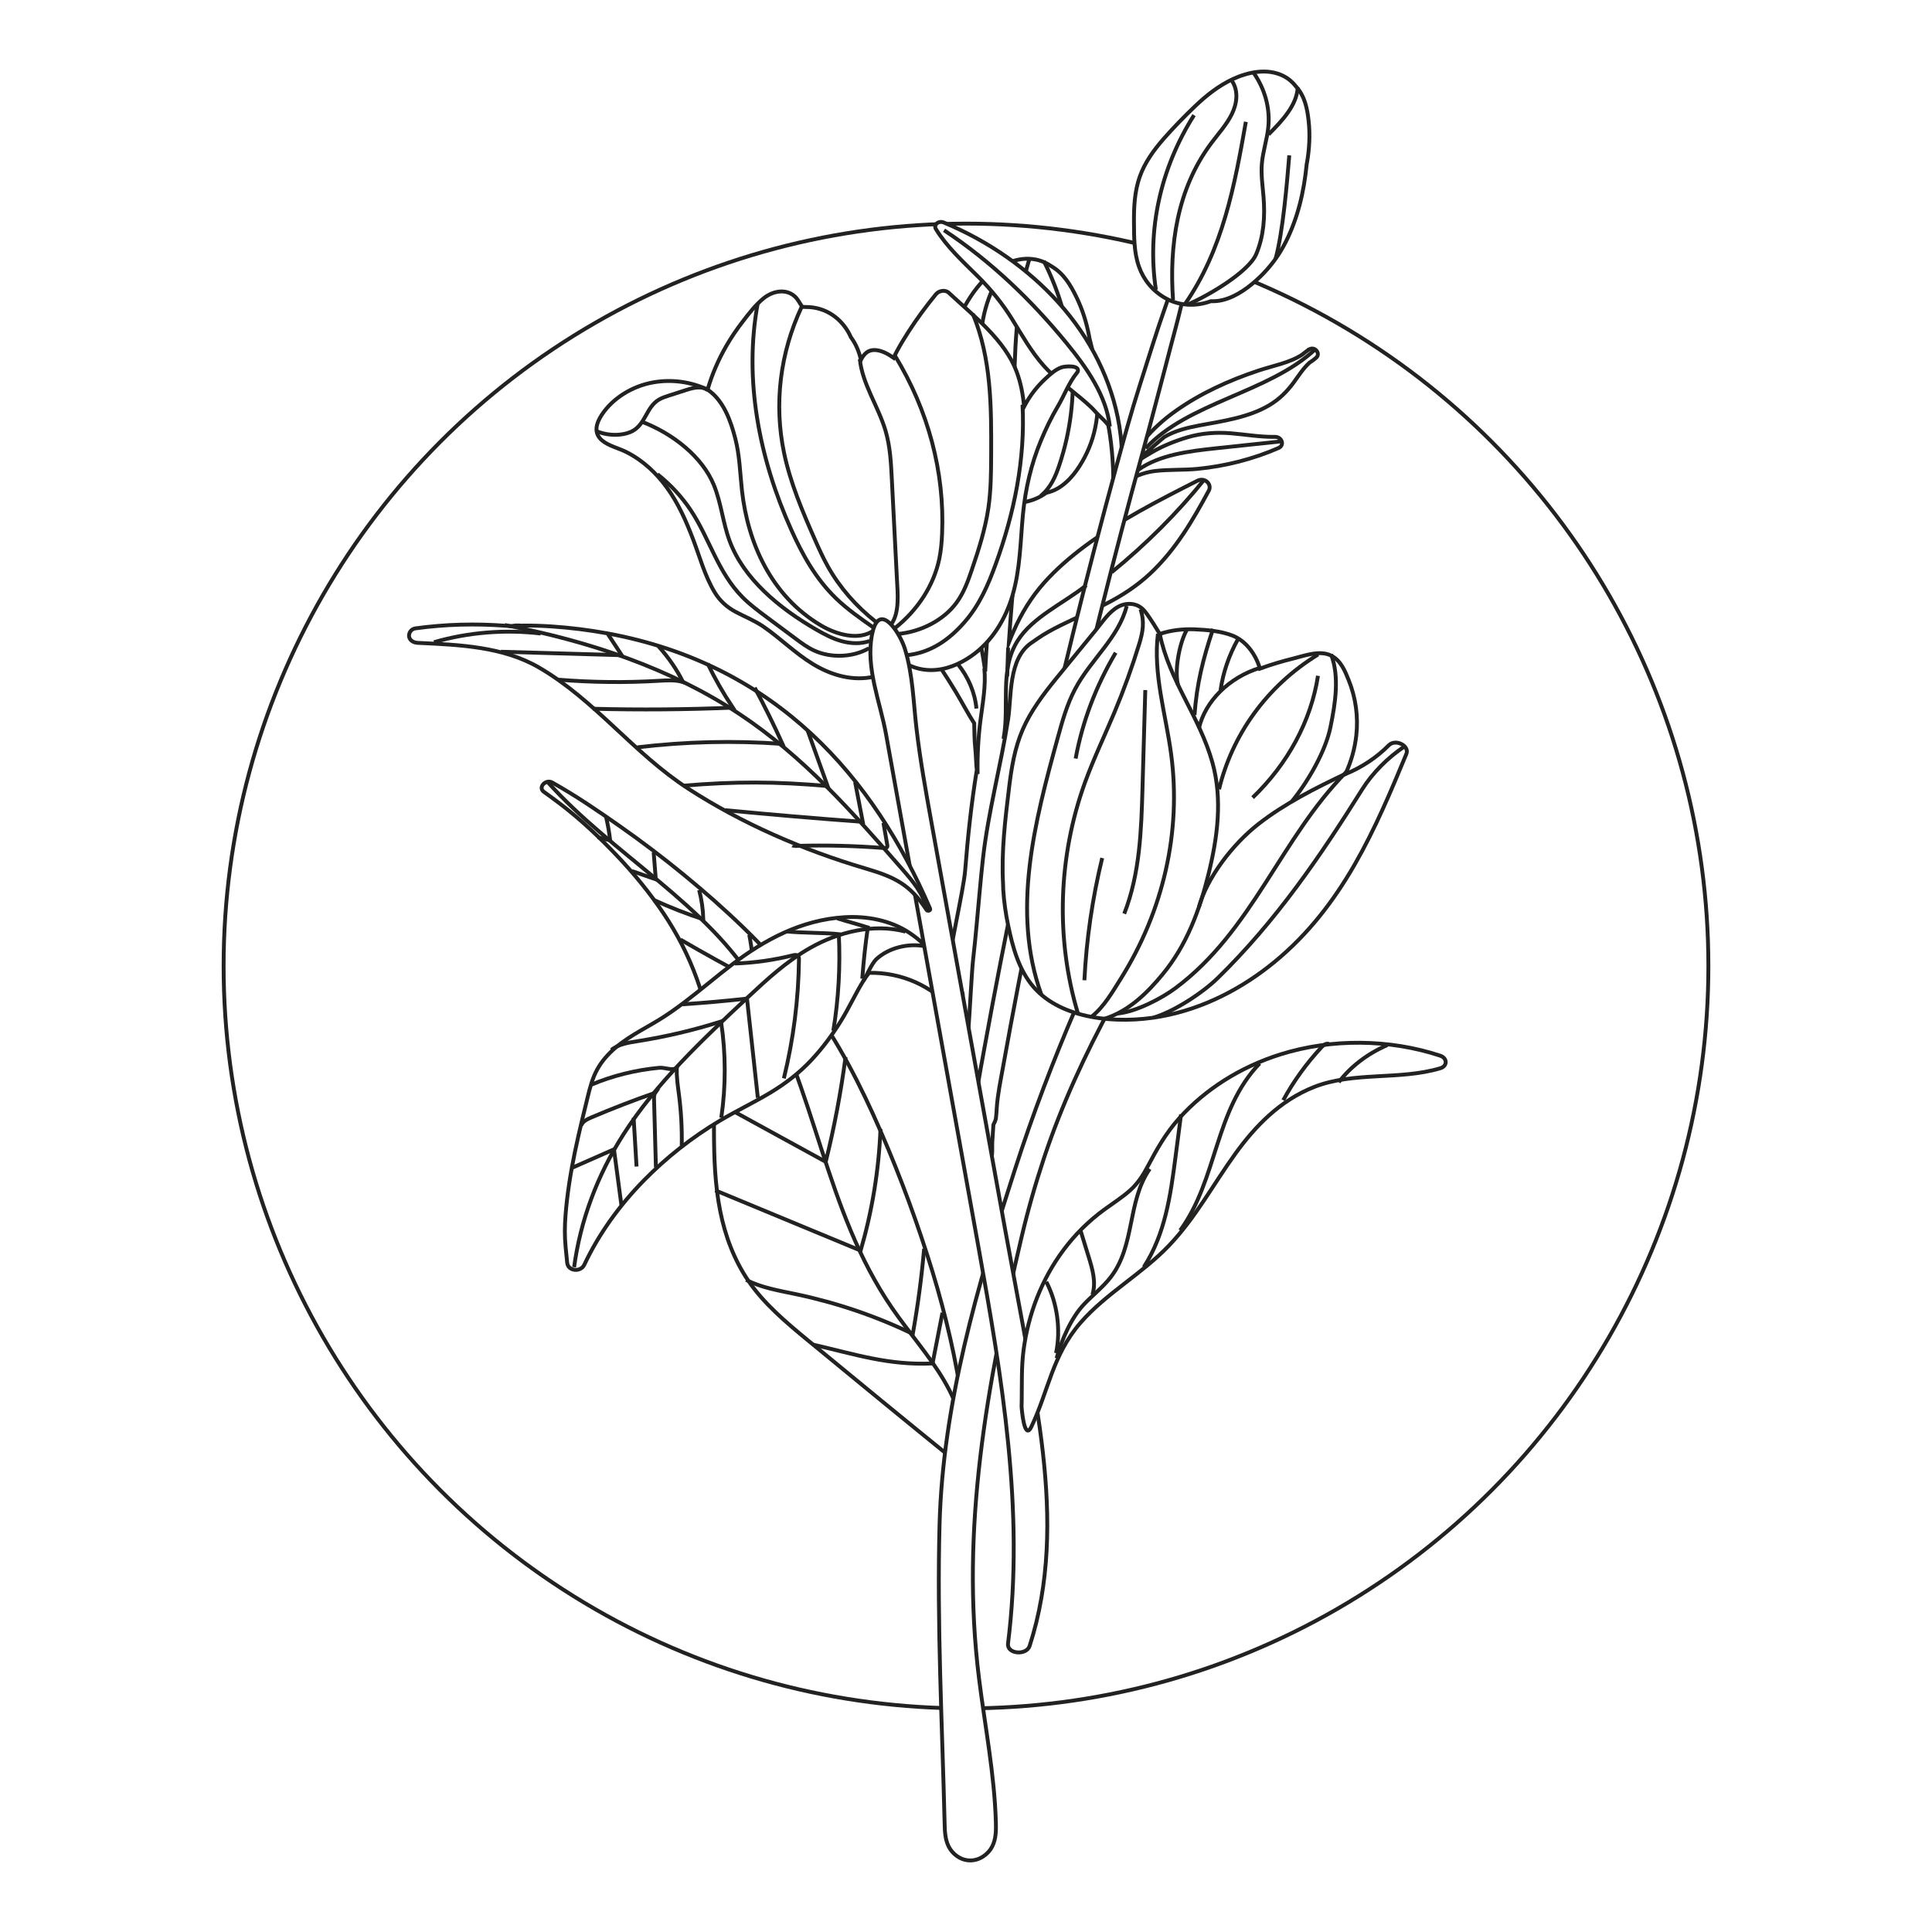 <svg xmlns="http://www.w3.org/2000/svg" xmlns:xlink="http://www.w3.org/1999/xlink" x="0px" y="0px" viewBox="0 0 500 500" style="enable-background:new 0 0 500 500;" xml:space="preserve"><g id="BACKGROUND">	<rect style="fill:#FFFFFF;" width="500" height="500"></rect></g><g id="OBJECTS">	<circle style="fill:#FFFFFF;stroke:#222221;stroke-miterlimit:10;" cx="250" cy="250" r="192.128"></circle>	<g>		<g>			<path style="fill:#FFFFFF;stroke:#222221;stroke-miterlimit:10;" d="M140.734,204.913c1.376,0.986,2.737,1.986,4.081,3.004    c5.375,4.072,10.239,8.685,14.758,13.431c4.511,4.736,8.608,9.764,12.157,15.049c7.195,10.714,11.588,22.823,12.629,35.094    c1.188,14.009-0.758,28.105,2.05,42.028c1.267,6.284,3.536,12.493,7.324,18.041c3.962,5.804,9.617,10.597,15.261,15.245    c12.609,10.384,25.237,20.752,37.941,31.052c1.035,0.839,3.16,0.569,3.448-0.766c0.789-3.65,0.907-7.335,0.297-11.009    c-0.288-1.735-0.739-3.448-1.369-5.119c-0.239-0.634-0.531-1.21-0.883-1.776c-1.862-11.502-4.763-22.888-8.357-34.09    c-4.002-12.473-8.691-24.813-14.19-36.879c-5.334-11.704-11.609-23.143-20.022-33.528c-8.313-10.262-18.259-19.575-28.807-28.239    c-5.299-4.352-10.799-8.531-16.484-12.525c-5.67-3.983-11.484-7.962-17.639-11.406    C141.219,201.562,139.176,203.796,140.734,204.913z"></path>			<path style="fill:none;stroke:#222221;stroke-miterlimit:10;" d="M141.672,202.318c16.628,18.64,41.828,32.056,54.062,52.964    c15.514,26.512,17.589,57.758,35.195,83.33c4.347,6.315,9.592,12.196,13.432,18.738c3.841,6.543,6.237,14.028,4.368,21.153"></path>			<path style="fill:none;stroke:#222221;stroke-miterlimit:10;" d="M243.905,339.734c-0.853,4.378-1.706,8.757-2.56,13.135    c-11.492,0.487-19.805-2.33-30.906-4.876"></path>			<path style="fill:none;stroke:#222221;stroke-miterlimit:10;" d="M239.162,323.183c-0.646,7.372-1.624,14.724-2.93,22.034    c-9.464-4.59-19.69-8.066-30.289-10.296c-4.406-0.927-8.978-1.674-12.829-3.698"></path>			<path style="fill:none;stroke:#222221;stroke-miterlimit:10;" d="M227.867,292.167c-0.412,10.607-2.137,21.178-5.136,31.486    c-12.537-5.198-25.075-10.395-37.612-15.593"></path>			<path style="fill:none;stroke:#222221;stroke-miterlimit:10;" d="M218.83,273.54c-1.198,9.108-2.911,18.167-5.13,27.138    c-9.629-5.276-19.258-10.553-28.887-15.829"></path>			<path style="fill:none;stroke:#222221;stroke-miterlimit:10;" d="M207.871,257.843c-0.301,6.226-1.149,12.433-2.533,18.554    c-7.528-4.946-15.056-9.892-22.584-14.838"></path>			<path style="fill:none;stroke:#222221;stroke-miterlimit:10;" d="M193.907,241.929c0.756,3.878,1.151,7.805,1.18,11.734    c-6.424-3.376-12.755-6.877-18.985-10.5"></path>			<path style="fill:none;stroke:#222221;stroke-miterlimit:10;" d="M180.936,230.337c0.65,2.493,1.013,5.04,1.082,7.592    c-4.405-1.445-8.699-3.129-12.847-5.039"></path>			<path style="fill:none;stroke:#222221;stroke-miterlimit:10;" d="M169.167,220.602c0.184,2.323,0.369,4.645,0.553,6.968    c-2.06-0.715-4.12-1.43-6.18-2.145"></path>			<path style="fill:none;stroke:#222221;stroke-miterlimit:10;" d="M156.823,211.308c0.481,2.042,0.846,4.104,1.092,6.176    c-1.07-0.266-2.139-0.533-3.209-0.8"></path>		</g>		<path style="fill:#FFFFFF;stroke:#222221;stroke-miterlimit:10;" d="M223.541,125.61c0.146-1.595,2.158-2.247,3.591-1.251   c17.549,12.197,25.406,30.821,27.834,49.411c0.133-2.452,0.265-4.905,0.428-7.356c0.86-12.939,2.064-25.884,3.85-38.758   c1.002-7.225,1.825-14.671,4.565-21.601c0.535-1.354,2.892-1.119,2.962,0.337c0.309,6.436-0.8,12.9-1.621,19.291   c-0.828,6.445-1.615,12.893-2.276,19.352c-0.725,7.083-1.312,14.175-1.785,21.273c0.414-1.049,0.842-2.094,1.299-3.127   c1.944-4.4,4.445-8.545,7.784-12.313c3.098-3.496,6.706-6.616,10.579-9.509c8.827-6.594,19.017-11.811,29.096-16.919   c2.028-1.027,3.845,0.947,2.997,2.52c-4.107,7.619-8.546,15.291-15.266,21.556c-3.278,3.057-7.116,5.591-11.291,7.726   c-3.841,1.964-7.873,3.647-11.741,5.571c-2.112,1.051-4.202,2.169-6.091,3.492c-0.534,0.373-1.068,0.74-1.601,1.109   c-5.94,4.112-5.057,13.963-5.949,19.679c-1.881,12.05-5.153,23.946-6.512,36.047c-0.644,5.742-1.09,11.494-1.645,17.241   c-0.284,2.942-0.544,5.884-0.897,8.82c-0.355,2.954-0.934,14.715-1.191,17.682c-0.061,0.703-2.531,1.592-2.515,0.871   c0.062-2.695,0.143,7.208,0,4.518c-0.139-2.611-2.974-16.48-2.885-19.092c0.181-5.306,4.112-21.682,4.526-26.979   c0.678-8.658,1.604-17.314,3.008-25.914c-0.042-0.351-0.078-0.703-0.103-1.056c-0.109-1.535-0.142-3.069-0.298-4.602   c-0.217-2.131-0.226-4.289-0.273-6.439c-1.688-2.63-3.111-5.373-4.726-8.069c-2.5-4.175-5.272-8.229-8.018-12.291   c-5.484-8.112-10.892-16.396-13.836-25.451C223.874,136.26,223.056,130.914,223.541,125.61z"></path>		<path style="fill:#FFFFFF;stroke:#222221;stroke-miterlimit:10;" d="M244.583,113.027c1.379,3.649,2.746,7.451,5.311,10.658   c2.29,2.863,5.537,5.1,9.515,6.062c4.067,0.984,8.199,0.095,11.35-2.203c0.988-0.228,1.937-0.556,2.812-1.048   c3.275-1.837,5.543-5.148,7.109-8.108c1.729-3.266,2.755-6.721,3.187-10.273c0.834-6.854-0.126-13.915-1.932-20.661   c-0.03-0.17-0.048-0.341-0.081-0.512c-0.668-3.496-1.728-6.922-3.343-10.197c-1.452-2.944-3.169-5.918-6.302-7.777   c-1.218-0.844-2.605-1.496-4.185-1.803c-4.637-0.9-8.995,1.333-12.089,4.047c-2.978,2.613-5.107,5.85-6.855,9.13   c-1.746,3.276-3.358,6.635-4.767,10.023c-1.467,3.529-2.535,7.241-2.477,11.002C241.9,105.347,243.16,109.259,244.583,113.027z"></path>		<path style="fill:none;stroke:#222221;stroke-miterlimit:10;" d="M270.123,67.537c8.392,16.564,9.833,35.552,4.013,52.879   c-0.969,2.885-2.22,5.844-4.799,7.915"></path>		<path style="fill:none;stroke:#222221;stroke-miterlimit:10;" d="M266.451,66.844c-3.682,11.989-3.867,24.514-4.031,36.896"></path>		<path style="fill:none;stroke:#222221;stroke-miterlimit:10;" d="M260.758,68.153c-4.698,6.406-7.126,13.973-6.9,21.497"></path>		<path style="fill:#FFFFFF;stroke:#222221;stroke-miterlimit:10;" d="M244.249,57.585c11.638,4.838,21.795,11.98,29.641,20.668   c8.376,9.274,13.876,20.359,15.775,31.896c0.543,3.3,0.776,6.593,0.67,9.924c-0.028,0.87-0.077,1.748-0.156,2.627   c0.335-0.52,0.787-0.982,1.312-1.391c0.377-0.977,0.788-1.937,1.348-2.888c0.908-1.541,1.952-3.019,3.115-4.433   c2.32-2.821,5.052-5.317,8.161-7.533c6.414-4.573,13.821-7.985,21.623-10.57c3.731-1.236,8.099-2.011,11.309-4.136   c0.405-0.35,0.838-0.683,1.298-0.999c0.035-0.032,0.074-0.06,0.109-0.093c0.003,0.003,0.006,0.007,0.009,0.01   c0.105-0.071,0.2-0.147,0.308-0.216c1.478-0.938,3.043,1.018,1.901,2.072c-0.549,0.506-1.154,0.939-1.782,1.342   c-1.658,1.508-2.828,3.406-4.095,5.133c-1.701,2.32-3.697,4.332-6.365,5.904c-5.319,3.135-11.845,4.046-18.046,5.201   c-3.149,0.586-6.37,1.401-9.029,2.971c-0.762,0.643-1.539,1.27-2.277,1.933c-1.155,1.036-2.304,2.115-3.597,3.044   c-0.373,0.469-0.755,0.932-1.151,1.388c1.228-0.881,2.543-1.683,3.874-2.45c2.812-1.623,5.881-2.86,9.094-3.814   c3.636-1.08,7.43-1.353,11.255-1.042c3.806,0.31,7.571,0.988,11.411,0.927c1.778-0.028,2.563,2.169,0.928,2.88   c-6.562,2.855-13.639,4.677-20.977,5.401c-3.684,0.363-7.441,0.12-11.104,0.573c-3.113,0.385-5.701,1.652-8.243,3.128   c-0.206,0.12-0.469,0.101-0.677,0.001c-0.275,1.717-0.698,3.413-1.347,5.033c-0.064,0.161-0.341,0.132-0.351-0.04   c-0.162-2.906-0.003-5.823-0.129-8.736c-0.126-2.927-0.388-5.842-0.815-8.751c-0.125-0.851-0.275-1.699-0.438-2.547   c-0.715-0.869-1.508-1.692-2.364-2.472c-0.712-0.649-1.296-1.412-1.993-2.079c-0.829-0.793-1.706-1.552-2.59-2.301   c-3.303-2.801-6.939-5.331-9.756-8.509c-3.29-3.71-5.637-7.95-8.17-12.037c-2.496-4.026-5.422-7.654-8.913-11.116   c-3.901-3.869-8.024-7.653-10.805-12.196C241.522,58.155,242.91,57.028,244.249,57.585z"></path>		<path style="fill:#FFFFFF;stroke:#222221;stroke-miterlimit:10;" d="M250.597,296.955c0.048-1.958,0.275-3.931,0.496-5.88   c0.249-2.191,0.695-4.336,1.347-6.436c0.117-0.901,0.279-1.8,0.423-2.684c0.593-3.642,1.277-7.275,1.937-10.909   c1.299-7.15,2.642-14.294,4.029-21.431c2.802-14.416,5.785-28.806,8.948-43.169c3.148-14.293,6.478-28.557,9.988-42.79   c3.51-14.233,7.197-28.435,11.061-42.603c1.941-7.116,3.877-14.238,6.137-21.288c2.237-6.978,4.356-13.993,6.821-20.917   c0.314-0.881,0.594-1.777,0.943-2.649c0.329-0.822,1.009-1.556,1.549-2.296c0.541-0.742,1.842-0.407,1.894,0.431   c0.05,0.806,0.218,1.667,0.096,2.464c-0.139,0.906-0.449,1.818-0.667,2.713c-0.44,1.809-0.875,3.619-1.366,5.419   c-0.964,3.529-1.845,7.071-2.781,10.604c-1.873,7.064-3.692,14.135-5.636,21.186c-3.865,14.023-7.557,28.079-11.074,42.166   c-3.535,14.157-6.893,28.344-10.08,42.559c-3.188,14.214-6.198,28.457-9.032,42.724c-1.417,7.134-2.789,14.273-4.117,21.419   c-0.664,3.573-1.317,7.147-1.959,10.723c-0.623,3.469-1.359,6.937-1.595,10.443c-0.058,0.857-0.087,1.733-0.205,2.584   c-0.087,0.624-0.372,1.179-0.66,1.742c-0.11,1.503-0.198,3.006-0.294,4.509c-0.113,1.781,0.421,4.623-1.359,5.909   c-0.74,0.535-1.757,0.584-2.496,0c-0.02-0.016-0.035-0.034-0.054-0.05c-0.075,0.057-0.139,0.125-0.222,0.174   c-0.127,0.076-0.357,0.077-0.485,0C250.664,300.704,250.562,298.39,250.597,296.955z"></path>		<g>			<path style="fill:#FFFFFF;stroke:#222221;stroke-miterlimit:10;" d="M149.687,293.973c0.611-2.7,1.264-5.394,1.926-8.086    c0.612-2.488,1.137-5.019,2.134-7.424c1.937-4.673,5.746-7.926,10.42-10.78c2.122-1.295,4.332-2.485,6.451-3.783    c2.257-1.382,4.386-2.915,6.463-4.482c4.289-3.236,8.308-6.715,12.586-9.96c8.132-6.168,17.645-11.4,28.863-12.084    c5.87-0.358,11.889,0.843,16.593,3.888c2.403,1.556,4.536,3.486,6.178,5.633c0.731,0.956,1.331,1.955,1.855,2.981    c0.736,0.743,1.435,1.518,2.101,2.305c0.208,0.246,0.14,0.514-0.051,0.711c0.754,0.52,1.495,1.066,2.083,1.714    c0.75,0.827,1.623,1.677,1.874,2.727c0.077,0.322-0.163,0.582-0.549,0.607c-0.335,0.022-0.676,0.005-1.017-0.028    c0.26,0.662,0.266,1.226,0.044,2.014c-0.044,0.157-0.249,0.239-0.426,0.203c-1.035-0.21-1.654-0.427-2.503-1.019    c-0.872-0.608-1.701-1.248-2.557-1.87c-1.612-1.171-3.353-2.21-5.237-3.049c-3.685-1.642-7.833-2.507-12.003-2.422    c-0.547,0.656-1.032,1.361-1.467,2.065c-2.091,3.381-3.697,6.961-5.787,10.348c-2.214,3.587-4.736,7.019-7.711,10.196    c-3.105,3.316-6.751,6.123-10.844,8.559c-4.145,2.468-8.573,4.577-12.72,7.043c-7.364,4.378-13.996,9.643-19.732,15.49    c-6.429,6.552-11.722,13.945-15.441,21.846c-0.934,1.985-4.202,1.698-4.425-0.504c-0.277-2.731-0.615-5.446-0.606-8.191    c0.009-2.727,0.259-5.465,0.572-8.178C147.392,304.917,148.453,299.427,149.687,293.973z"></path>		</g>		<path style="fill:#FFFFFF;stroke:#222221;stroke-miterlimit:10;" d="M243.155,394.565c0.846-31.271,9.788-61.712,19.463-91.748   c0.034-0.105,0.066-0.212,0.1-0.317c4.563-14.144,9.891-28.111,15.828-41.888c0.733-1.701,1.476-3.4,2.227-5.096   c0.534-1.207,1.92-2.029,3.49-1.666c1.379,0.319,2.518,1.721,1.981,2.934c-0.14,0.317-0.275,0.636-0.414,0.954   c1.252-0.094,2.629,1.081,1.924,2.372c-6.976,12.775-13.088,26.086-17.587,39.633c-2.25,6.776-4.192,13.639-5.814,20.541   c-8.893,37.853-15.846,75.301-10.973,114.194c1.549,12.359,3.979,24.665,4.347,37.088c0.064,2.157,0.049,4.388-0.975,6.366   c-1.023,1.978-3.315,3.65-5.878,3.547c-2.415-0.097-4.432-1.737-5.365-3.613c-0.933-1.876-0.995-3.965-1.044-5.998   C243.843,446.138,242.46,420.238,243.155,394.565z"></path>		<path style="fill:#FFFFFF;stroke:#222221;stroke-miterlimit:10;" d="M155.816,113.984c1.719,1.448,4.321,2.002,6.369,3.047   c4.325,2.207,7.732,5.485,10.354,9.087c3.042,4.179,5.047,8.787,6.824,13.433c1.75,4.574,3.024,9.492,5.629,13.792   c1.274,2.102,3.101,3.796,5.475,5.052c2.372,1.255,4.864,2.238,7.051,3.74c4.454,3.058,8.134,6.823,12.796,9.68   c4.287,2.628,9.478,4.355,14.828,3.511c2.286-0.361,4.461-1.207,6.263-2.44c0.829-0.567,1.471-1.2,1.955-1.9   c2.009,1.548,4.783,2.423,7.481,2.437c3.926,0.02,7.528-1.553,10.485-3.609c5.603-3.895,8.953-9.804,10.686-15.635   c2.048-6.892,2.052-14.047,2.73-21.087c0.63-6.537,2.098-12.951,4.683-19.147c1.254-3.006,2.67-5.951,4.357-8.805   c1.63-2.756,2.866-6.159,4.934-8.668c0.097-0.118,0.199-0.238,0.236-0.377c0.439-1.665-3.375-1.326-4.222-1.027   c-1.638,0.579-2.988,1.843-4.159,2.925c-2.169,2.003-3.964,4.326-5.288,6.794c-0.083,0.155-0.163,0.314-0.245,0.471   c-0.281-3.108-0.853-6.218-1.973-9.17c-3.072-8.099-10.894-14.152-17.493-20.297c-0.985-0.917-2.625-0.539-3.363,0.364   c-2.552,3.123-4.935,6.336-7.073,9.672c-1.034,1.614-2.042,3.243-2.936,4.916c-0.324,0.607-0.661,1.232-0.932,1.871   c-1.272-0.895-2.735-1.743-4.27-1.97c-2.331-0.344-3.41,0.991-4.188,2.483c-0.48-2.072-1.265-4.07-2.595-5.85   c-1.74-3.964-5.46-7.425-10.73-7.797c-0.599-0.042-1.224,0.001-1.808-0.059c-0.022-0.009-0.039-0.022-0.059-0.037   c-0.027-0.036-0.06-0.081-0.109-0.149c-0.611-0.852-0.98-1.765-1.804-2.51c-2.368-2.14-5.792-1.364-8.041,0.444   c-2.122,1.705-3.846,3.976-5.435,6.038c-1.567,2.034-3.004,4.141-4.26,6.323c-2.084,3.619-3.712,7.407-4.842,11.308   c-4.235-1.998-9.189-2.738-14.048-1.882c-5.572,0.981-10.576,4.209-13.325,8.38C154.336,109.487,153.497,112.032,155.816,113.984z   "></path>		<path style="fill:#FFFFFF;stroke:#222221;stroke-miterlimit:10;" d="M226.442,161.745c2.226-4.558,6.599,2.469,7.743,6.177   c2.066,6.7,2.193,13.702,2.992,20.554c0.969,8.311,2.468,16.569,3.962,24.822c3.173,17.529,6.346,35.058,9.52,52.587l9.472,52.327   c3.11,17.178,6.607,34.347,8.997,51.609c2.304,16.64,3.098,33.614-0.949,50.117c-0.497,2.026-1.073,4.037-1.716,6.034   c-0.809,2.515-5.928,2.117-5.585-0.636c4.297-34.411-1.585-68.88-7.703-102.866c-6.195-34.411-12.404-68.821-18.605-103.232   c-1.755-9.735-3.509-19.47-5.264-29.205c-1.518-8.422-5.287-17.087-3.649-25.696C225.867,163.226,226.134,162.375,226.442,161.745   z"></path>		<path style="fill:#FFFFFF;stroke:#222221;stroke-miterlimit:10;" d="M293.47,57.556c0.028,3.829-0.009,7.801,1.309,11.504   c1.177,3.305,3.487,6.252,6.946,8.164c3.537,1.955,7.796,2.138,11.616,0.73c1.023,0.029,2.046-0.048,3.056-0.298   c3.776-0.937,7.11-3.533,9.651-5.968c2.804-2.687,5.004-5.731,6.67-9.014c3.216-6.337,4.792-13.319,5.449-20.212   c0.031-0.17,0.075-0.338,0.104-0.509c0.597-3.505,0.793-7.041,0.407-10.572c-0.347-3.173-0.937-6.442-3.272-8.999   c-0.865-1.11-1.959-2.079-3.36-2.767c-4.111-2.017-9.06-0.973-12.973,0.846c-3.766,1.751-6.941,4.311-9.77,7.007   c-2.824,2.692-5.549,5.497-8.09,8.382c-2.647,3.003-4.977,6.281-6.249,9.887C293.619,49.552,293.441,53.603,293.47,57.556z"></path>		<path style="fill:#FFFFFF;stroke:#222221;stroke-miterlimit:10;" d="M264.384,363.954c-0.01,0.321,0.674,9.161,2.519,5.314   c4.449-9.275,5.398-18.469,12.707-26.915c6.534-7.55,16.027-12.752,22.941-20.025c6.942-7.302,11.45-15.873,17.2-23.813   c5.012-6.922,11.4-13.676,20.312-17.195c10.24-4.045,22.113-1.712,32.658-4.847c1.957-0.582,1.848-2.65,0-3.261   c-13.092-4.331-28.143-4.482-41.334-0.341c-10.417,3.27-19.481,9.068-26.186,16.509c-3.482,3.864-5.839,8.076-8.165,12.481   c-1.201,2.274-2.574,4.438-4.625,6.254c-2.027,1.795-4.383,3.292-6.601,4.909c-8.29,6.043-14.012,14.146-17.437,22.852   c-1.73,4.398-2.875,8.938-3.478,13.541c-0.556,4.244-0.415,8.604-0.475,12.893C264.411,362.859,264.4,363.407,264.384,363.954z"></path>		<path style="fill:#FFFFFF;stroke:#222221;stroke-miterlimit:10;" d="M107.49,162.626c7.739-1.066,15.612-1.271,23.422-0.673   c0.382,0.029,0.763,0.069,1.145,0.102c0.789-0.132,1.583-0.225,2.393-0.178c0.132,0.008,0.262,0.025,0.393,0.036   c0.193-0.004,0.386-0.008,0.581-0.01c2.444-0.029,4.878,0.056,7.314,0.219c4.85,0.325,9.681,0.921,14.435,1.794   c43.938,8.066,69.032,37.511,83.544,71.256c0.195,0.453-0.647,0.741-0.919,0.326c-4.213-6.44-7.927-8.419-15.731-10.714   c-16.219-4.769-32.102-11.707-45.928-20.661c-14.216-9.207-24.07-22.869-38.617-31.353c-9.284-5.415-20.512-5.896-31.428-6.397   c-1.121-0.051-2.09-0.685-2.227-1.654C105.744,163.863,106.362,162.782,107.49,162.626z"></path>		<path style="fill:#FFFFFF;stroke:#222221;stroke-miterlimit:10;" d="M261.156,203.769c0.615-5.061,1.439-10.176,3.526-14.977   c2.047-4.71,5.199-8.938,8.548-13.058c3.485-4.289,7.004-8.559,10.507-12.838c1.633-1.995,3.235-4.557,5.707-5.9   c1.264-0.687,2.802-0.92,4.245-0.53c1.455,0.393,2.415,1.414,3.161,2.478c1.172,1.671,2.267,3.386,3.302,5.129   c2.798-0.981,5.99-1.322,9.01-1.202c3.203,0.127,6.821,0.464,9.764,1.6c2.76,1.066,4.706,3.309,5.923,5.583   c0.514,0.961,0.925,1.963,1.228,2.986c2.865-1.061,5.833-1.925,8.73-2.647c2.928-0.73,6.693-2.161,9.614-0.761   c2.605,1.249,3.677,4.088,4.592,6.329c1.855,4.547,2.525,9.507,2.003,14.291c-0.379,3.476-1.328,6.884-2.852,10.108   c4.31-1.79,8.139-4.327,11.25-7.48c1.73-1.753,5.423,0.124,4.552,2.229c-7.942,19.203-16.399,39.26-34.084,53.805   c-8.188,6.734-18.326,12.172-29.64,14.181c-11.178,1.985-25.45,0.721-32.711-7.602c-3.938-4.514-5.488-10.588-6.622-15.999   c-0.646-3.083-1.084-6.203-1.28-9.328c-0.029-0.459-0.036-0.914-0.035-1.369C259.122,220.457,260.151,212.041,261.156,203.769z"></path>		<path style="fill:none;stroke:#222221;stroke-miterlimit:10;" d="M183.128,100.837c4.199,2.835,6.006,8.197,7.156,12.621   c1.15,4.424,1.235,8.986,1.736,13.494c1.482,13.343,7.431,27.229,20.473,34.93c3.999,2.361,9.751,3.962,13.522,1.349"></path>		<path style="fill:none;stroke:#222221;stroke-miterlimit:10;" d="M222.523,92.941c0.645,6.455,4.811,12.265,6.659,18.553   c1.186,4.034,1.403,8.217,1.615,12.369c0.444,8.691,0.888,17.383,1.332,26.074c0.183,3.582,0.739,8.644-1.517,11.685"></path>		<path style="fill:none;stroke:#222221;stroke-miterlimit:10;" d="M207.478,79.397c-5.609,11.931-7.208,25.174-4.565,37.809   c1.615,7.721,4.759,15.151,8.01,22.498c1.024,2.313,2.061,4.626,3.309,6.859c3.019,5.403,7.275,10.314,12.466,14.387"></path>		<path style="fill:none;stroke:#222221;stroke-miterlimit:10;" d="M196.094,78.534c-3.612,19.673,0.326,39.985,8.698,58.605   c2.859,6.358,6.303,12.653,11.625,17.769c2.912,2.8,6.33,5.191,9.731,7.568"></path>		<path style="fill:none;stroke:#222221;stroke-miterlimit:10;" d="M154.532,111.648c1.829,0.74,3.913,1.028,5.928,0.82   c1.25-0.129,2.493-0.454,3.511-1.078c3.134-1.921,3.376-6.064,6.533-7.958c0.777-0.466,1.678-0.758,2.569-1.045   c1.527-0.493,3.054-0.986,4.581-1.478c1.792-0.578,4.052-1.088,5.436,0.031"></path>		<path style="fill:none;stroke:#222221;stroke-miterlimit:10;" d="M165.946,109.08c8.273,3.12,15.843,9.212,18.791,16.422   c1.925,4.708,2.328,9.771,4.1,14.522c3.611,9.683,12.643,17.322,22.617,23.036c2.018,1.156,4.115,2.261,6.439,2.89   s4.924,0.744,7.169-0.063"></path>		<path style="fill:none;stroke:#222221;stroke-miterlimit:10;" d="M170.137,122.725c3.416,2.717,6.338,5.873,8.632,9.324   c4.895,7.362,6.987,16.083,13.43,22.548c1.867,1.874,4.053,3.503,6.229,5.124c2.501,1.863,5.002,3.726,7.503,5.589   c1.479,1.102,2.973,2.213,4.701,3.019c4.381,2.044,10.125,1.815,14.256-0.568"></path>		<path style="fill:none;stroke:#222221;stroke-miterlimit:10;" d="M231.622,92.068c8.627,14.132,12.869,30.137,12.193,46.012   c-0.094,2.196-0.28,4.394-0.73,6.559c-1.429,6.867-5.589,13.312-11.658,18.061"></path>		<path style="fill:none;stroke:#222221;stroke-miterlimit:10;" d="M251.766,81.23c4.797,11.527,4.798,24.017,4.747,36.229   c-0.02,4.674-0.04,9.362-0.72,14.002c-0.798,5.443-2.495,10.761-4.294,16.032c-0.999,2.928-2.053,5.888-3.956,8.48   c-3.278,4.464-9.086,7.545-15.288,8.11"></path>		<path style="fill:none;stroke:#222221;stroke-miterlimit:10;" d="M264.628,104.734c0.738,14.014-2.121,28.05-7.011,41.462   c-1.906,5.227-4.173,10.459-8.039,14.855c-3.866,4.396-8.604,7.909-15.064,8.533"></path>		<path style="fill:none;stroke:#222221;stroke-miterlimit:10;" d="M130.632,161.759c21.775,4.097,42.996,11.307,60.54,22.9   c16.758,11.074,29.594,25.707,42.213,40.151c2.784,3.186,5.653,6.54,6.369,10.448"></path>		<path style="fill:none;stroke:#222221;stroke-miterlimit:10;" d="M157.356,164.159c1.182,1.802,2.363,3.605,3.545,5.407   c-10.424-0.299-20.848-0.599-31.272-0.898"></path>		<path style="fill:none;stroke:#222221;stroke-miterlimit:10;" d="M139.945,163.958c-9.247-1.098-18.801-0.322-27.627,2.244"></path>		<path style="fill:none;stroke:#222221;stroke-miterlimit:10;" d="M170.408,167.259c2.572,2.848,4.719,5.967,6.375,9.262   c-1.978-0.605-4.152-0.454-6.251-0.33c-8.695,0.514-17.441,0.415-26.117-0.297"></path>		<path style="fill:none;stroke:#222221;stroke-miterlimit:10;" d="M183.137,171.732c1.884,3.911,4.062,7.723,6.517,11.403   c-12.05,0.506-24.124,0.602-36.183,0.288"></path>		<path style="fill:none;stroke:#222221;stroke-miterlimit:10;" d="M195.323,177.975c2.57,4.787,4.966,9.639,7.185,14.548   c-12.489-0.896-25.099-0.6-37.51,0.88"></path>		<path style="fill:none;stroke:#222221;stroke-miterlimit:10;" d="M209.051,189.158c1.711,4.756,3.423,9.512,5.134,14.268   c-13.372-1.18-24.027-1.209-37.406-0.084"></path>		<path style="fill:none;stroke:#222221;stroke-miterlimit:10;" d="M221.297,202.404c0.662,3.432,1.325,6.863,1.987,10.294   c-11.879-0.874-23.745-1.882-35.592-3.021"></path>		<path style="fill:none;stroke:#222221;stroke-miterlimit:10;" d="M228.63,212.962c0.334,1.911,0.668,3.822,1.001,5.733   c0.03,0.174,0.058,0.362-0.044,0.516c-0.18,0.27-0.631,0.276-0.998,0.248c-7.388-0.572-14.819-0.756-22.234-0.552   c-0.406,0.011-0.935,0.115-0.966,0.456"></path>		<path style="fill:none;stroke:#222221;stroke-miterlimit:10;" d="M223.449,253.835c0.823-1.288,2.178-4.522,3.347-5.605   c3.098-2.868,8.079-4.196,12.576-3.352"></path>		<path style="fill:none;stroke:#222221;stroke-miterlimit:10;" d="M148.578,327.96c1.607-12.006,5.967-23.747,12.77-34.389   c8.391-13.127,20.303-24.385,32.167-35.456c4.991-4.657,10.061-9.355,16.25-12.851c7.183-4.057,16.344-6.358,24.594-4.162"></path>		<path style="fill:none;stroke:#222221;stroke-miterlimit:10;" d="M160.814,311.852c-0.64-4.802-1.28-9.604-1.92-14.406   c-3.561,1.57-7.123,3.14-10.684,4.711"></path>		<path style="fill:none;stroke:#222221;stroke-miterlimit:10;" d="M150.426,291.323c0.275-1.05,1.533-1.67,2.673-2.155   c5.4-2.298,10.904-4.424,16.495-6.374c-0.35,0.497-0.344,1.109-0.329,1.687c0.161,5.872,0.321,11.743,0.482,17.615"></path>		<path style="fill:none;stroke:#222221;stroke-miterlimit:10;" d="M163.981,289.28c0.252,4.206,0.503,8.412,0.755,12.618"></path>		<path style="fill:none;stroke:#222221;stroke-miterlimit:10;" d="M176.433,296.517c0.088-4.326-0.141-8.657-0.684-12.959   c-0.3-2.373-0.696-4.75-0.587-7.134c-1.341,0.718-3.034-0.225-4.614-0.075c-6.071,0.574-12.019,2.055-17.482,4.353"></path>		<path style="fill:none;stroke:#222221;stroke-miterlimit:10;" d="M158.217,271.734c1.788-1.504,4.458-1.909,6.942-2.303   c7.305-1.161,14.49-2.859,21.445-5.068c1.254,8.259,1.275,16.649,0.062,24.912"></path>		<path style="fill:none;stroke:#222221;stroke-miterlimit:10;" d="M196.129,284.116c-0.936-8.561-1.871-17.122-2.807-25.682   c-5.555,0.619-11.129,1.113-16.714,1.482"></path>		<path style="fill:none;stroke:#222221;stroke-miterlimit:10;" d="M202.863,279.091c2.477-10.117,3.788-20.437,3.909-30.766   c0.005-0.389-0.03-0.843-0.41-1.064c-0.355-0.207-0.836-0.107-1.25-0.004c-4.859,1.217-9.899,1.924-14.966,2.098"></path>		<path style="fill:none;stroke:#222221;stroke-miterlimit:10;" d="M215.664,266.757c1.353-8.274,1.829-16.65,1.422-24.995   c-3.506-0.395-9.929-0.311-13.435-0.706"></path>		<path style="fill:none;stroke:#222221;stroke-miterlimit:10;" d="M223.155,253.286c0.324-4.432,0.802-8.857,1.436-13.265   c-2.74-0.892-5.19-1.477-7.93-2.369"></path>		<path style="fill:none;stroke:#222221;stroke-miterlimit:10;" d="M300.152,164.072c2.449,12.16,10.273,21.28,13.624,33.287   c2.651,9.5,1.316,19.472-1.059,29.023c-2.254,9.063-5.529,18.133-11.811,25.736c-3.908,4.729-8.644,9.519-15.056,11.54"></path>		<path style="fill:none;stroke:#222221;stroke-miterlimit:10;" d="M348.389,200.17c-8.017,3.803-15.976,7.833-22.721,13.1   c-6.746,5.267-13.311,13.943-15.396,21.482"></path>		<path style="fill:none;stroke:#222221;stroke-miterlimit:10;" d="M326.089,172.832c-8.004,2.476-14.227,8.652-15.817,15.698"></path>		<path style="fill:none;stroke:#222221;stroke-miterlimit:10;" d="M299.671,164.021c-1.285,10.431,2.045,20.822,3.431,31.244   c2.643,19.88-1.979,40.401-13.085,58.091c-2.032,3.237-4.317,7.228-7.485,9.738"></path>		<path style="fill:none;stroke:#222221;stroke-miterlimit:10;" d="M278.987,262.342c-5.847-19.389-5.132-40.746,1.82-59.876   c2.221-6.113,5.07-12.049,7.597-18.078c2.443-5.828,4.586-11.745,6.422-17.729c0.986-3.214,1.393-5.797,0.35-8.998"></path>		<path style="fill:none;stroke:#222221;stroke-miterlimit:10;" d="M291.589,156.818c-2.034,8.202-9.357,13.891-13.382,21.555   c-2.098,3.995-3.281,8.278-4.453,12.533c-6.027,21.882-12.024,44.982-4.262,66.474"></path>		<path style="fill:none;stroke:#222221;stroke-miterlimit:10;" d="M344.473,169.36c2.237,5.76,1.078,12.819-0.143,18.792   c-1.291,6.31-5.751,14.024-10.036,19.317"></path>		<path style="fill:none;stroke:#222221;stroke-miterlimit:10;" d="M341.119,169.383c-13.562,8.339-22.284,21.032-25.63,34.877"></path>		<path style="fill:none;stroke:#222221;stroke-miterlimit:10;" d="M363.519,193.178c-4.326,2.803-8.424,7.019-10.968,11.082   c-10.751,17.177-22.334,34.151-37.399,48.858c-3.836,3.745-11.138,8.599-16.676,10.256"></path>		<path style="fill:none;stroke:#222221;stroke-miterlimit:10;" d="M348.39,199.814c-17.051,17.294-24.181,40.983-44.161,55.895   c-3.542,2.643-10.319,6.197-15.032,6.583"></path>		<path style="fill:none;stroke:#222221;stroke-miterlimit:10;" d="M320.358,165.464c-2.311,4.145-3.829,8.601-4.479,13.146"></path>		<path style="fill:none;stroke:#222221;stroke-miterlimit:10;" d="M313.933,162.766c-2.605,7.794-4.216,14.219-4.796,22.301"></path>		<path style="fill:none;stroke:#222221;stroke-miterlimit:10;" d="M307.304,162.759c-1.753,2.715-3.476,10.073-2.456,14.424"></path>		<path style="fill:none;stroke:#222221;stroke-miterlimit:10;" d="M341.094,174.9c-1.784,11.601-7.751,22.723-16.913,31.525"></path>		<path style="fill:none;stroke:#222221;stroke-miterlimit:10;" d="M296.4,178.586c-0.24,8.44-0.48,16.88-0.721,25.32   c-0.312,10.973-0.661,22.132-4.728,32.561"></path>		<path style="fill:none;stroke:#222221;stroke-miterlimit:10;" d="M285.249,222.053c-2.538,10.42-4.081,21.011-4.608,31.639"></path>		<path style="fill:none;stroke:#222221;stroke-miterlimit:10;" d="M288.739,168.918c-5.113,8.608-8.624,17.887-10.367,27.396"></path>		<path style="fill:none;stroke:#222221;stroke-miterlimit:10;" d="M297.543,302.516c-5.87,8.509-3.719,19.815-10.117,28.05   c-1.955,2.517-4.606,4.591-6.844,6.936c-3.447,3.612-5.906,9.49-7.132,14.005"></path>		<path style="fill:none;stroke:#222221;stroke-miterlimit:10;" d="M359.028,270.479c-5.095,2.192-9.478,5.539-12.565,9.591"></path>		<path style="fill:none;stroke:#222221;stroke-miterlimit:10;" d="M343.884,270.16c-0.681-0.235-1.367,0.303-1.821,0.791   c-3.949,4.245-7.3,8.882-9.96,13.785"></path>		<path style="fill:none;stroke:#222221;stroke-miterlimit:10;" d="M326.004,275.21c-11.706,12.124-10.861,29.914-20.577,43.223"></path>		<path style="fill:none;stroke:#222221;stroke-miterlimit:10;" d="M305.656,288.401c-0.486,3.736-0.973,7.471-1.459,11.207   c-1.265,9.715-2.631,19.712-8.176,28.301"></path>		<path style="fill:none;stroke:#222221;stroke-miterlimit:10;" d="M279.691,318.619c0.685,2.22,1.371,4.44,2.056,6.661   c0.988,3.199,1.977,6.572,0.97,9.766"></path>		<path style="fill:none;stroke:#222221;stroke-miterlimit:10;" d="M273.306,350.184c1.248-5.922,0.356-12.953-2.529-18.457"></path>		<path style="fill:none;stroke:#222221;stroke-miterlimit:10;" d="M244.318,59.591c12.291,8.122,22.639,18.179,31.53,28.991   c5.427,6.599,10.464,13.805,11.383,21.791"></path>		<path style="fill:none;stroke:#222221;stroke-miterlimit:10;" d="M340.177,90.591c-12.022,11.089-32.783,13.565-43.682,25.447"></path>		<path style="fill:none;stroke:#222221;stroke-miterlimit:10;" d="M294.569,121.603c5.523-3.925,13.135-4.844,20.309-5.608   c5.497-0.585,10.994-1.17,16.491-1.755"></path>		<path style="fill:none;stroke:#222221;stroke-miterlimit:10;" d="M311.697,124.084c-6.998,8.671-15.058,16.736-24.013,24.023"></path>		<path style="fill:none;stroke:#222221;stroke-miterlimit:10;" d="M281.133,151.472c-6.028,4.76-13.894,8.208-17.77,14.35   c-4.793,7.596-2.045,16.9-3.658,25.392"></path>		<path style="fill:none;stroke:#222221;stroke-miterlimit:10;" d="M254.748,172.988c0.446,4.489-0.442,8.985-1.009,13.465   c-0.583,4.606-0.828,9.242-0.733,13.873"></path>		<path style="fill:none;stroke:#222221;stroke-miterlimit:10;" d="M260.9,167.64c-0.081,2.482-0.161,4.965-0.241,7.447"></path>		<path style="fill:none;stroke:#222221;stroke-miterlimit:10;" d="M247.855,171.831c2.77,3.407,4.459,7.43,4.846,11.544"></path>		<path style="fill:none;stroke:#222221;stroke-miterlimit:10;" d="M324.472,18.893c2.928,4.213,4.261,9.196,3.76,14.057   c-0.328,3.19-1.419,6.303-1.673,9.498c-0.228,2.869,0.224,5.741,0.449,8.611c0.388,4.947,0.079,10.012-1.894,14.684   c-1.973,4.672-12.547,10.863-17.811,13.096"></path>		<path style="fill:none;stroke:#222221;stroke-miterlimit:10;" d="M318.883,21.017c1.663,2.574,1.251,5.79-0.079,8.497   c-1.33,2.707-3.479,5.061-5.333,7.541c-8.89,11.889-10.889,26.586-9.887,40.605"></path>		<path style="fill:none;stroke:#222221;stroke-miterlimit:10;" d="M328.298,34.795c3.561-3.578,7.297-7.517,7.556-12.178"></path>		<path style="fill:none;stroke:#222221;stroke-miterlimit:10;" d="M309.016,29.804c-8.701,13.731-12.202,29.751-9.873,45.187"></path>		<path style="fill:none;stroke:#222221;stroke-miterlimit:10;" d="M322.426,31.524c-2.877,16.33-5.941,33.117-15.881,47.353"></path>		<path style="fill:none;stroke:#222221;stroke-miterlimit:10;" d="M333.665,40.207c-0.598,7.175-1.623,19.748-3.546,26.756"></path>	</g></g></svg>